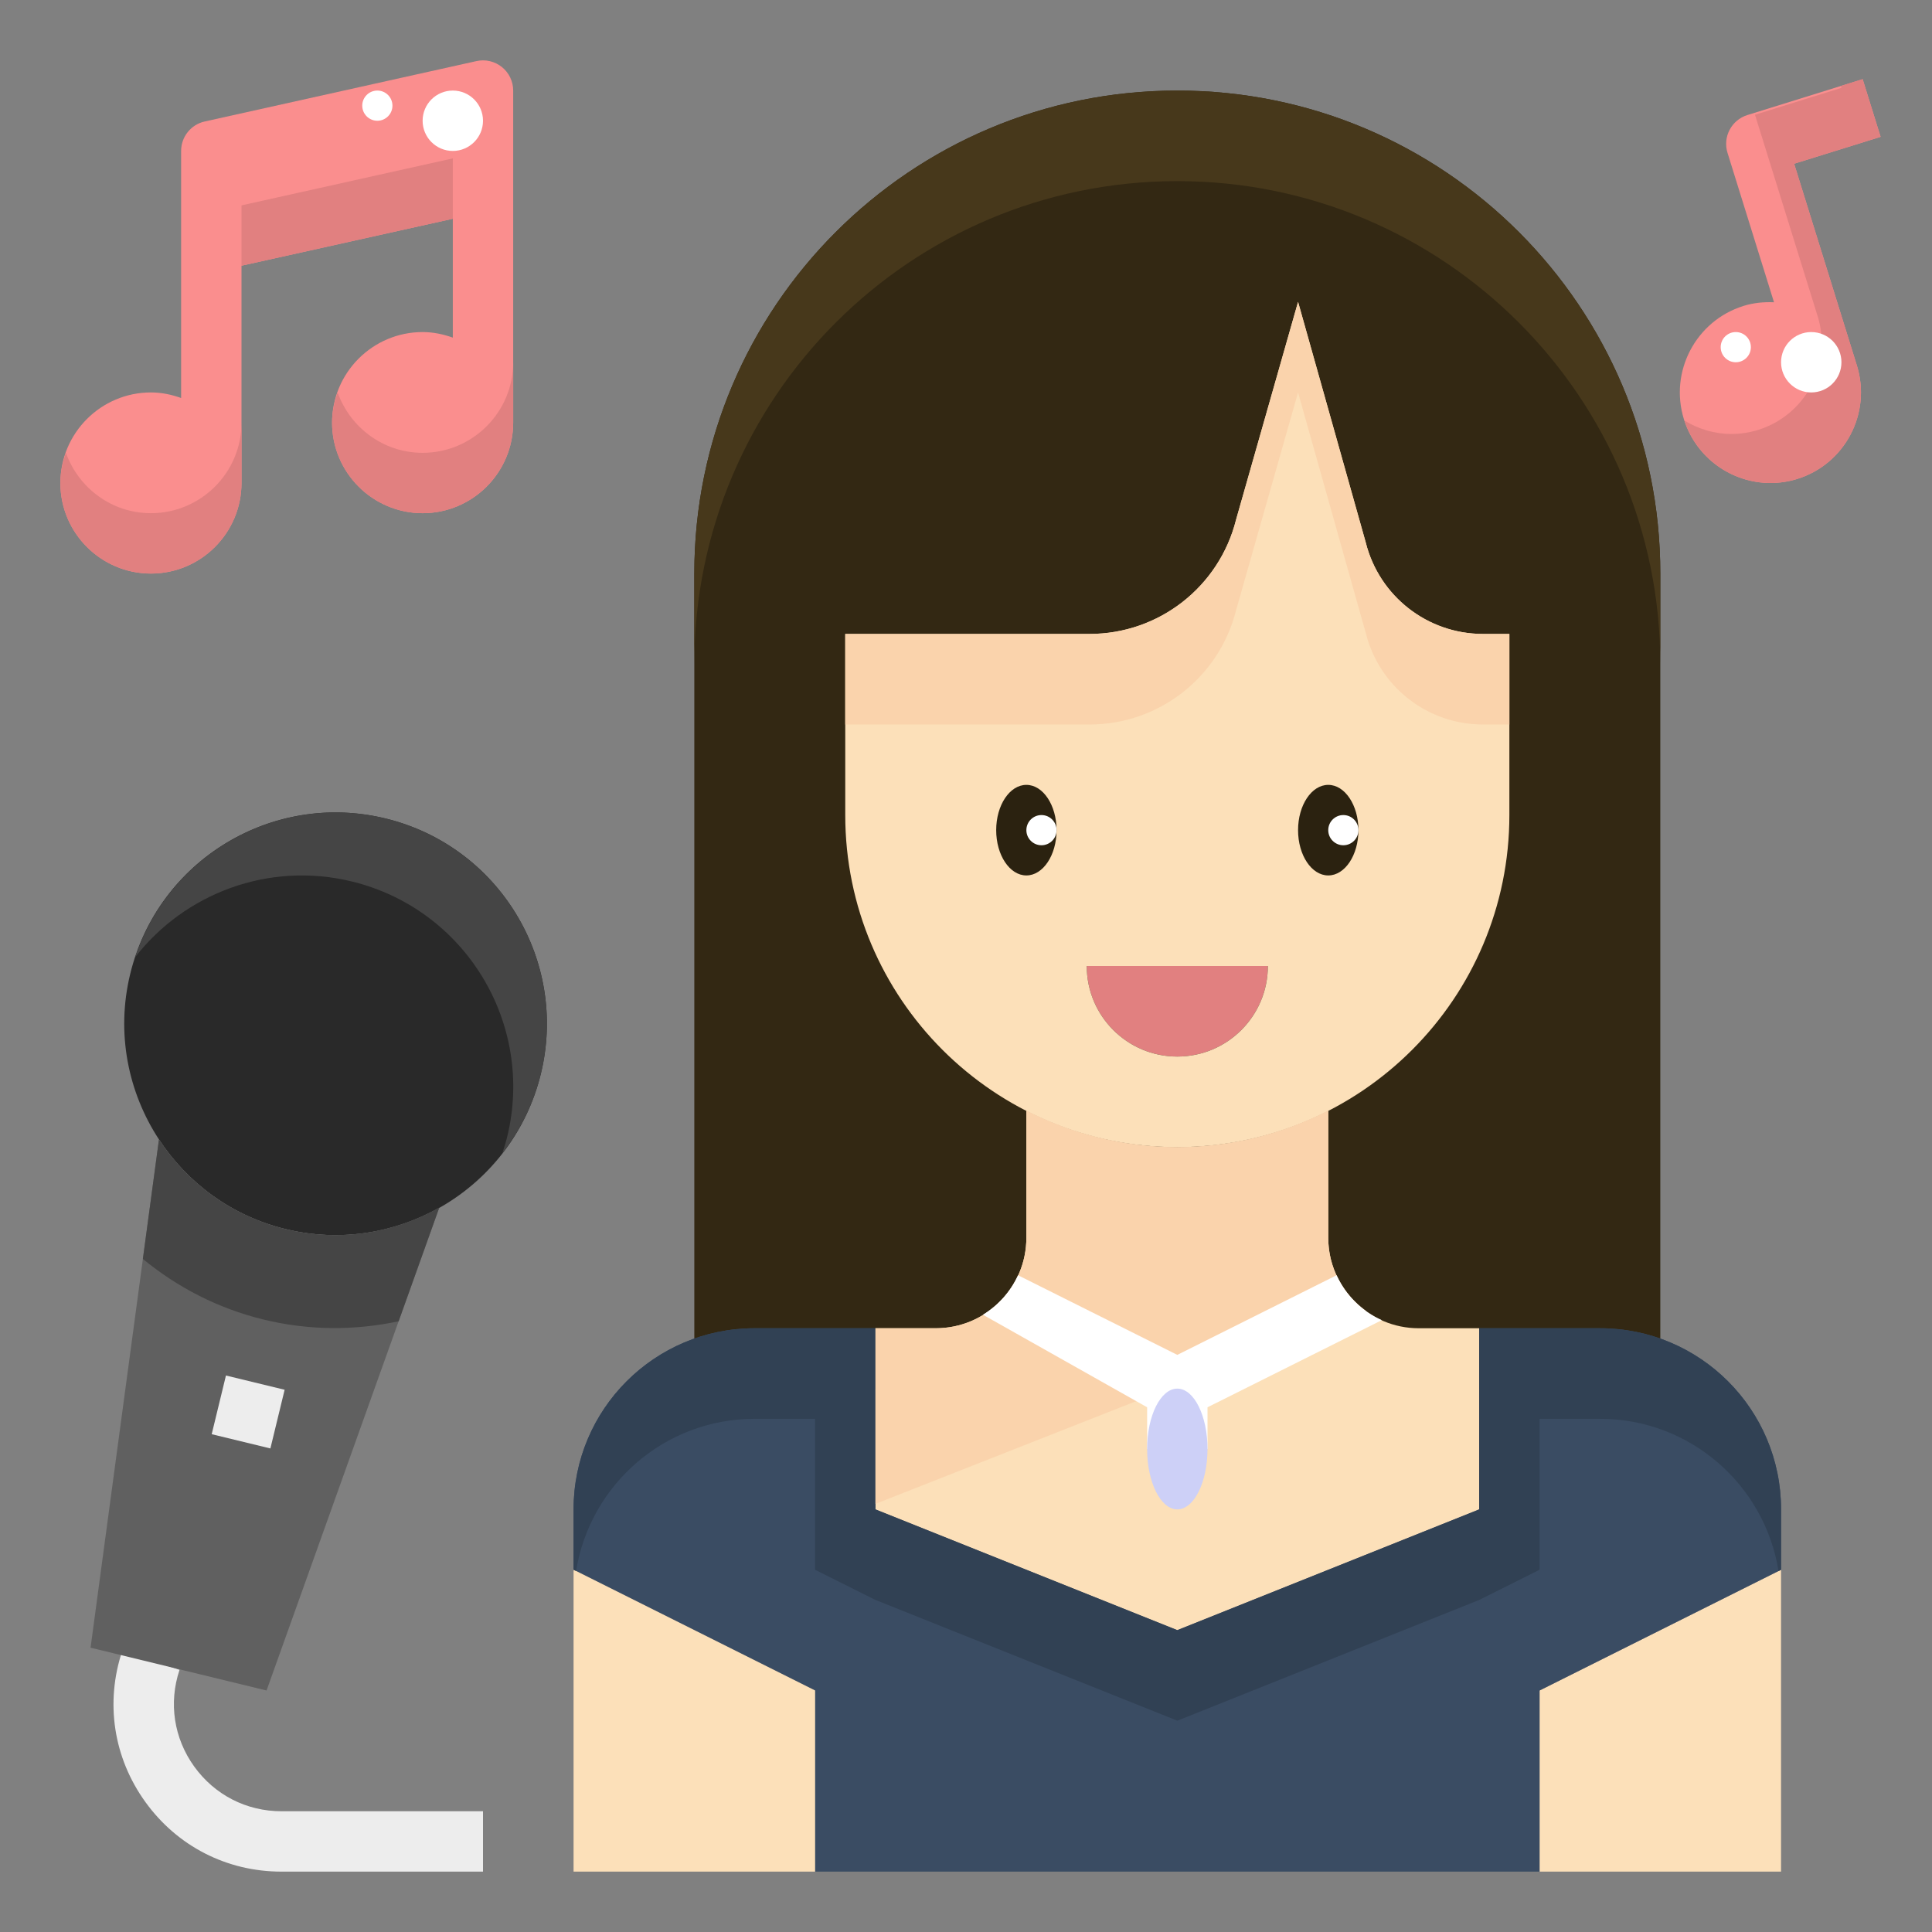 <svg id="Layer_1_1_" enable-background="new 0 0 64 64" height="512" viewBox="0 0 64 64" width="512" xmlns="http://www.w3.org/2000/svg"><rect x="0" y="0" width="64" height="64" fill="#808080" stroke="none"/><path d="m16 62h-6.676c-1.809 0-3.452-.841-4.51-2.309-1.057-1.467-1.335-3.292-.763-5.008l1.896.633c-.366 1.098-.188 2.267.489 3.206.678.939 1.73 1.478 2.888 1.478h6.676z" fill="#ededed"/><path d="m39 3c-8.837 0-16 7.163-16 16v27h32v-27c0-8.837-7.163-16-16-16z" fill="#332813"/><path d="m59 52-8 4v6h8z" fill="#fce0b9"/><path d="m59 52v-2c0-3.314-2.686-6-6-6h-4v6l-10 4-10-4v-6h-4c-3.314 0-6 2.686-6 6v2l8 4v6h24v-6z" fill="#3a4c63"/><path d="m19 52v10h8v-6z" fill="#fce0b9"/><path d="m39 35c1.657 0 3-1.343 3-3h-6c0 1.657 1.343 3 3 3z" fill="#e18080"/><path d="m12.77 27.113c-3.756-.914-7.542 1.391-8.456 5.147-.477 1.959-.072 3.922.952 5.486.939 1.434 2.398 2.533 4.195 2.97 3.756.914 7.542-1.391 8.456-5.147.914-3.757-1.391-7.543-5.147-8.456z" fill="#292929"/><path d="m44 41v-4.21c-1.501.768-3.198 1.21-5 1.21s-3.499-.442-5-1.21v4.21c0 1.657-1.343 3-3 3h-2v6l10 4 10-4v-6h-2c-1.657 0-3-1.343-3-3z" fill="#fce0b9"/><path d="m39 38c6.075 0 11-4.925 11-11v-6h-.877c-1.835 0-3.435-1.249-3.881-3.03l-2.242-7.97-2.053 7.213c-.557 2.225-2.557 3.787-4.851 3.787h-8.096v6c0 6.075 4.925 11 11 11zm3-6c0 1.657-1.343 3-3 3s-3-1.343-3-3z" fill="#fce0b9"/><path d="m39 3c-8.837 0-16 7.163-16 16v3c0-8.837 7.163-16 16-16s16 7.163 16 16v-3c0-8.837-7.163-16-16-16z" fill="#47381b"/><path d="m53 44h-4v2 1 3l-10 4-10-4v-3-1-2h-4c-3.314 0-6 2.686-6 6v2l.084.042c.459-2.857 2.929-5.042 5.916-5.042h2v5l2 1 10 4 10-4 2-1v-5h2c2.987 0 5.457 2.185 5.916 5.042l.084-.042v-2c0-3.314-2.686-6-6-6z" fill="#314154"/><path d="m49.123 21c-1.835 0-3.435-1.249-3.881-3.03l-2.242-7.97-2.053 7.213c-.557 2.225-2.557 3.787-4.851 3.787h-8.096v3h8.096c2.294 0 4.294-1.562 4.851-3.787l2.053-7.213 2.243 7.97c.445 1.781 2.045 3.03 3.881 3.03h.876v-3z" fill="#fad3ac"/><path d="m45.241 43.42c-.749-.545-1.241-1.423-1.241-2.42v-4.21c-1.501.768-3.198 1.21-5 1.21s-3.499-.442-5-1.21v4.21c0 1.657-1.343 3-3 3h-2v5.818z" fill="#fad3ac"/><path d="m9.461 40.716c-1.797-.437-3.256-1.536-4.195-2.97l-2.266 16.836 5.83 1.418 5.721-15.995c-1.493.842-3.293 1.148-5.09.711z" fill="#606060"/><path d="m9.461 40.716c-1.797-.437-3.256-1.536-4.195-2.97l-.533 3.958c1.131.932 2.478 1.638 3.999 2.008 1.52.37 3.04.362 4.473.057l1.346-3.764c-1.493.842-3.293 1.148-5.09.711z" fill="#454545"/><path d="m12.77 27.113c-3.568-.868-7.157 1.17-8.292 4.594 1.64-2.107 4.415-3.179 7.177-2.507 3.756.914 6.061 4.7 5.147 8.456-.046.189-.104.371-.164.553.59-.758 1.037-1.646 1.279-2.64.914-3.757-1.391-7.543-5.147-8.456z" fill="#454545"/><path d="m7.208 45.792h2v2h-2z" fill="#ededed" transform="matrix(.236 -.972 .972 .236 -39.198 43.709)"/><path d="m59.433 5.424 2.864-.891-.594-1.91-3.819 1.188c-.527.164-.822.725-.658 1.252l1.54 4.95c-.334-.014-.674.016-1.01.121-1.579.492-2.465 2.176-1.974 3.755.4 1.285 1.588 2.111 2.867 2.111.294 0 .594-.043.889-.135 1.58-.492 2.465-2.176 1.974-3.756z" fill="#fa8e8e"/><path d="m15.783 2.024-9 2c-.458.101-.783.507-.783.976v3 5.184c-.314-.112-.648-.184-1-.184-1.654 0-3 1.346-3 3s1.346 3 3 3 3-1.346 3-3v-7.198l7-1.556v3.938c-.314-.112-.648-.184-1-.184-1.654 0-3 1.346-3 3s1.346 3 3 3 3-1.346 3-3v-8-3c0-.303-.138-.59-.374-.78-.237-.189-.549-.263-.843-.196z" fill="#fa8e8e"/><path d="m40 48v-1.382l5.773-2.886c-.662-.298-1.194-.828-1.496-1.488l-5.277 2.638-5.277-2.638c-.249.544-.656.997-1.162 1.308l5.439 3.066v1.382z" fill="#fff"/><g fill="#e18080"><path d="m59.433 5.424 2.864-.891-.594-1.91-.722.225.019.062-2.864.891 2.079 6.684c.491 1.58-.394 3.264-1.974 3.756-.295.092-.595.135-.889.135-.556 0-1.09-.164-1.554-.445.413 1.26 1.586 2.069 2.851 2.069.294 0 .594-.043.889-.135 1.58-.492 2.465-2.176 1.974-3.756z"/><path d="m15 5.247-7 1.556v1.999l7-1.555z"/><path d="m5 17c-1.302 0-2.402-.839-2.816-2-.112.314-.184.648-.184 1 0 1.654 1.346 3 3 3s3-1.346 3-3v-2c0 1.655-1.346 3-3 3z"/><path d="m14 15c-1.302 0-2.402-.839-2.816-2-.112.314-.184.648-.184 1 0 1.654 1.346 3 3 3s3-1.346 3-3v-2c0 1.655-1.346 3-3 3z"/></g><circle cx="15" cy="4" fill="#fff" r="1"/><circle cx="12.5" cy="3.5" fill="#fff" r=".5"/><circle cx="60" cy="12" fill="#fff" r="1"/><circle cx="57.5" cy="11.5" fill="#fff" r=".5"/><ellipse cx="34" cy="27.5" fill="#2b2210" rx="1" ry="1.5"/><ellipse cx="44" cy="27.5" fill="#2b2210" rx="1" ry="1.5"/><circle cx="34.5" cy="27.5" fill="#fff" r=".5"/><circle cx="44.5" cy="27.5" fill="#fff" r=".5"/><ellipse cx="39" cy="48" fill="#cdd0f7" rx="1" ry="2"/></svg>